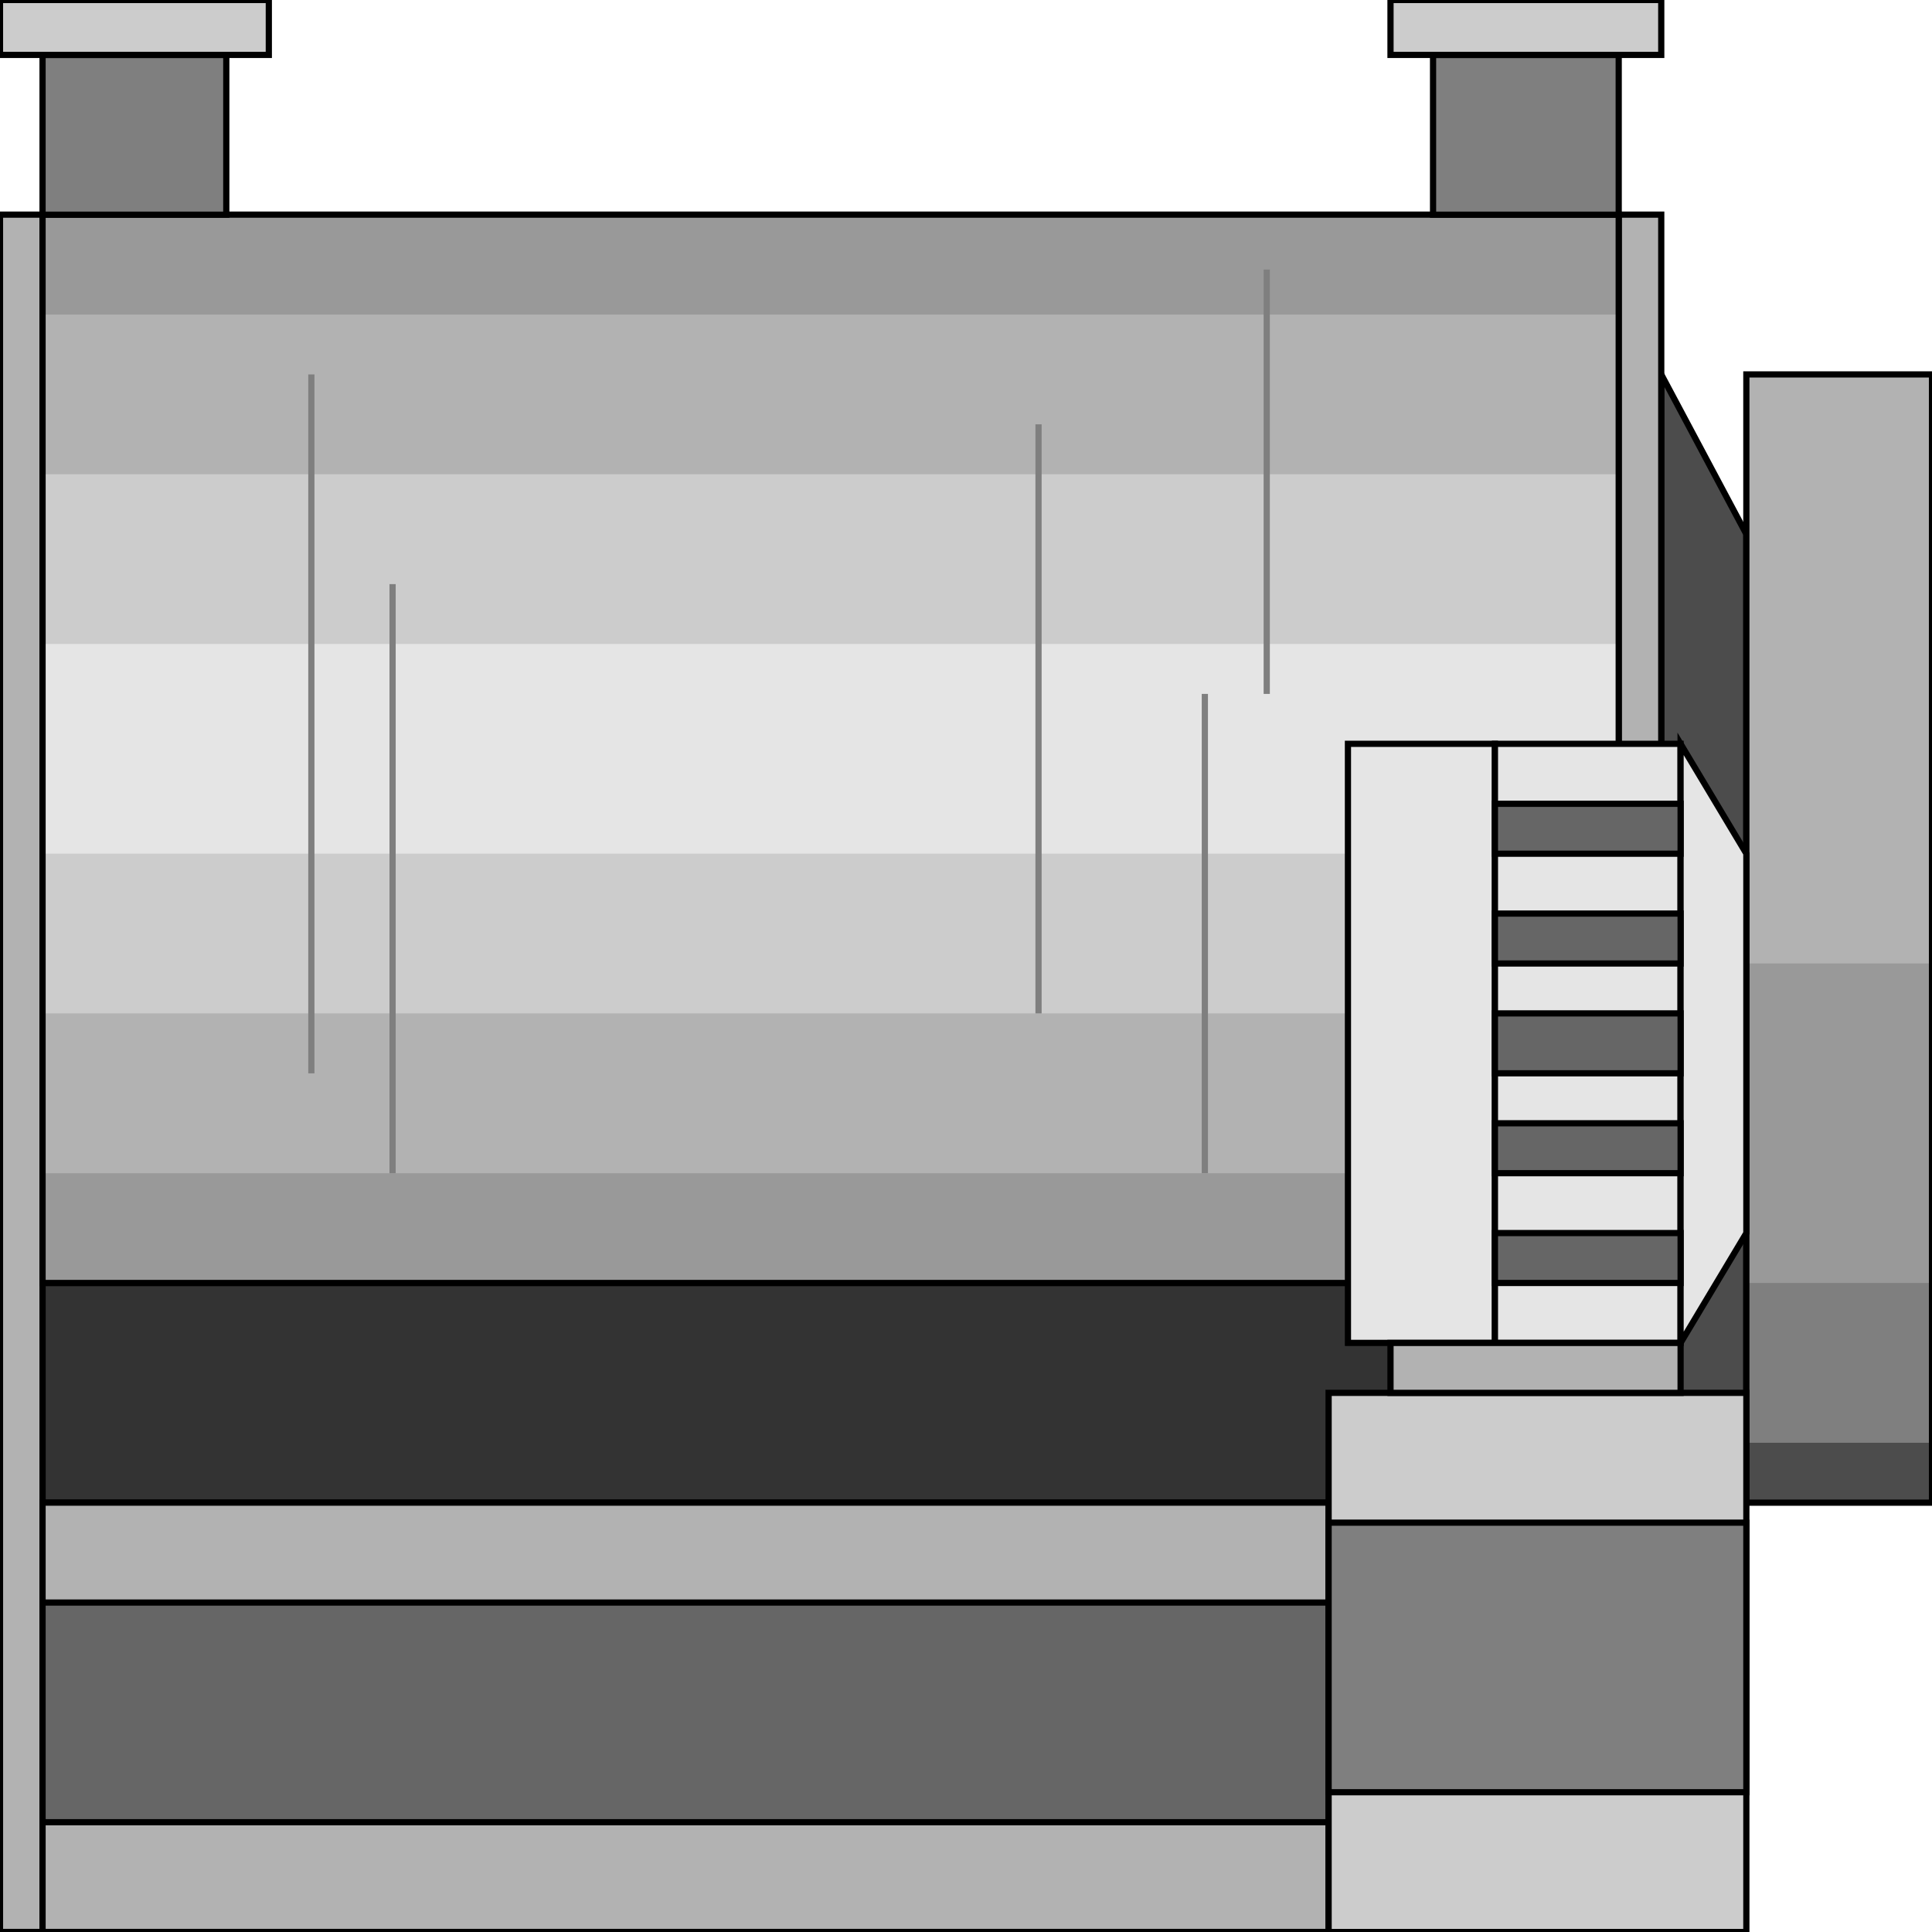 <svg width="150" height="150" viewBox="0 0 150 150" fill="none" xmlns="http://www.w3.org/2000/svg">
<g clip-path="url(#clip0_2109_200849)">
<path d="M128.979 29.07L135.585 41.473V108.14L128.979 116.667V29.07Z" fill="#4C4C4C" stroke="black" stroke-width="0.482"/>
<path d="M3.304 99.609H125.676V116.664H3.304V99.609Z" fill="#333333" stroke="black" stroke-width="0.482"/>
<path d="M0 16.664H3.303V149.997H0V16.664Z" fill="#B2B2B2" stroke="black" stroke-width="0.482"/>
<path d="M125.676 16.664H128.979V149.997H125.676V16.664Z" fill="#B2B2B2" stroke="black" stroke-width="0.482"/>
<path d="M3.304 116.664H103.154V149.997H3.304V116.664Z" fill="#B2B2B2" stroke="black" stroke-width="0.482"/>
<path d="M3.304 124.422H103.154V141.476H3.304V124.422Z" fill="#666666" stroke="black" stroke-width="0.482"/>
<path d="M3.304 16.664H125.676V99.61H3.304V16.664Z" fill="#999999"/>
<path d="M3.304 24.422H125.676V91.088H3.304V24.422Z" fill="#B2B2B2"/>
<path d="M3.304 36.82H125.676V78.681H3.304V36.82Z" fill="#CCCCCC"/>
<path d="M3.304 50H125.676V66.279H3.304V50Z" fill="#E5E5E5"/>
<path d="M3.304 16.664H125.676V99.61H3.304V16.664Z" stroke="black" stroke-width="0.482"/>
<path d="M125.676 4.266H111.262V16.669H125.676V4.266Z" fill="#7F7F7F" stroke="black" stroke-width="0.482"/>
<path d="M17.568 4.266H3.304V16.669H17.568V4.266Z" fill="#7F7F7F" stroke="black" stroke-width="0.482"/>
<path d="M0 0H20.871V4.264H0V0Z" fill="#CCCCCC" stroke="black" stroke-width="0.482"/>
<path d="M107.958 0H128.979V4.264H107.958V0Z" fill="#CCCCCC" stroke="black" stroke-width="0.482"/>
<path d="M135.586 29.07H150V116.667H135.586V29.07Z" fill="#B2B2B2"/>
<path d="M135.586 74.805H150V116.665H135.586V74.805Z" fill="#999999"/>
<path d="M135.586 99.609H150V116.664H135.586V99.609Z" fill="#7F7F7F"/>
<path d="M135.586 112.016H150V116.667H135.586V112.016Z" fill="#4C4C4C"/>
<path d="M135.586 29.07H150V116.667H135.586V29.07Z" stroke="black" stroke-width="0.482"/>
<path d="M103.153 108.141H135.586V150.001H103.153V108.141Z" fill="#CCCCCC" stroke="black" stroke-width="0.482"/>
<path d="M103.153 118.219H135.586V139.149H103.153V118.219Z" fill="#7F7F7F" stroke="black" stroke-width="0.482"/>
<path d="M104.654 57.75H116.066V104.262H104.654V57.75Z" fill="#E5E5E5" stroke="black" stroke-width="0.482"/>
<path d="M116.066 57.75H130.481V104.262H116.066V57.75Z" fill="#E5E5E5" stroke="black" stroke-width="0.482"/>
<path d="M130.48 57.75L135.586 66.277V95.734L130.48 104.262V57.75Z" fill="#E5E5E5" stroke="black" stroke-width="0.482"/>
<path d="M116.066 62.406H130.481V66.282H116.066V62.406Z" fill="#666666" stroke="black" stroke-width="0.482"/>
<path d="M116.066 70.93H130.481V74.806H116.066V70.93Z" fill="#666666" stroke="black" stroke-width="0.482"/>
<path d="M116.066 78.68H130.481V83.331H116.066V78.68Z" fill="#666666" stroke="black" stroke-width="0.482"/>
<path d="M116.066 87.211H130.481V91.087H116.066V87.211Z" fill="#666666" stroke="black" stroke-width="0.482"/>
<path d="M116.066 95.734H130.481V99.61H116.066V95.734Z" fill="#666666" stroke="black" stroke-width="0.482"/>
<path d="M107.958 104.266H130.481V108.142H107.958V104.266Z" fill="#B2B2B2" stroke="black" stroke-width="0.482"/>
<path d="M24.174 29.07V83.334" stroke="#7F7F7F" stroke-width="0.482"/>
<path d="M30.48 45.352V91.088" stroke="#7F7F7F" stroke-width="0.482"/>
<path d="M80.631 32.945V78.682" stroke="#7F7F7F" stroke-width="0.482"/>
<path d="M98.349 20.93V53.875" stroke="#7F7F7F" stroke-width="0.482"/>
<path d="M93.544 53.875V91.084" stroke="#7F7F7F" stroke-width="0.482"/>
</g>
<defs>
<clipPath id="clip0_2109_200849">
<rect width="150" height="150" fill="white"/>
</clipPath>
</defs>
</svg>
